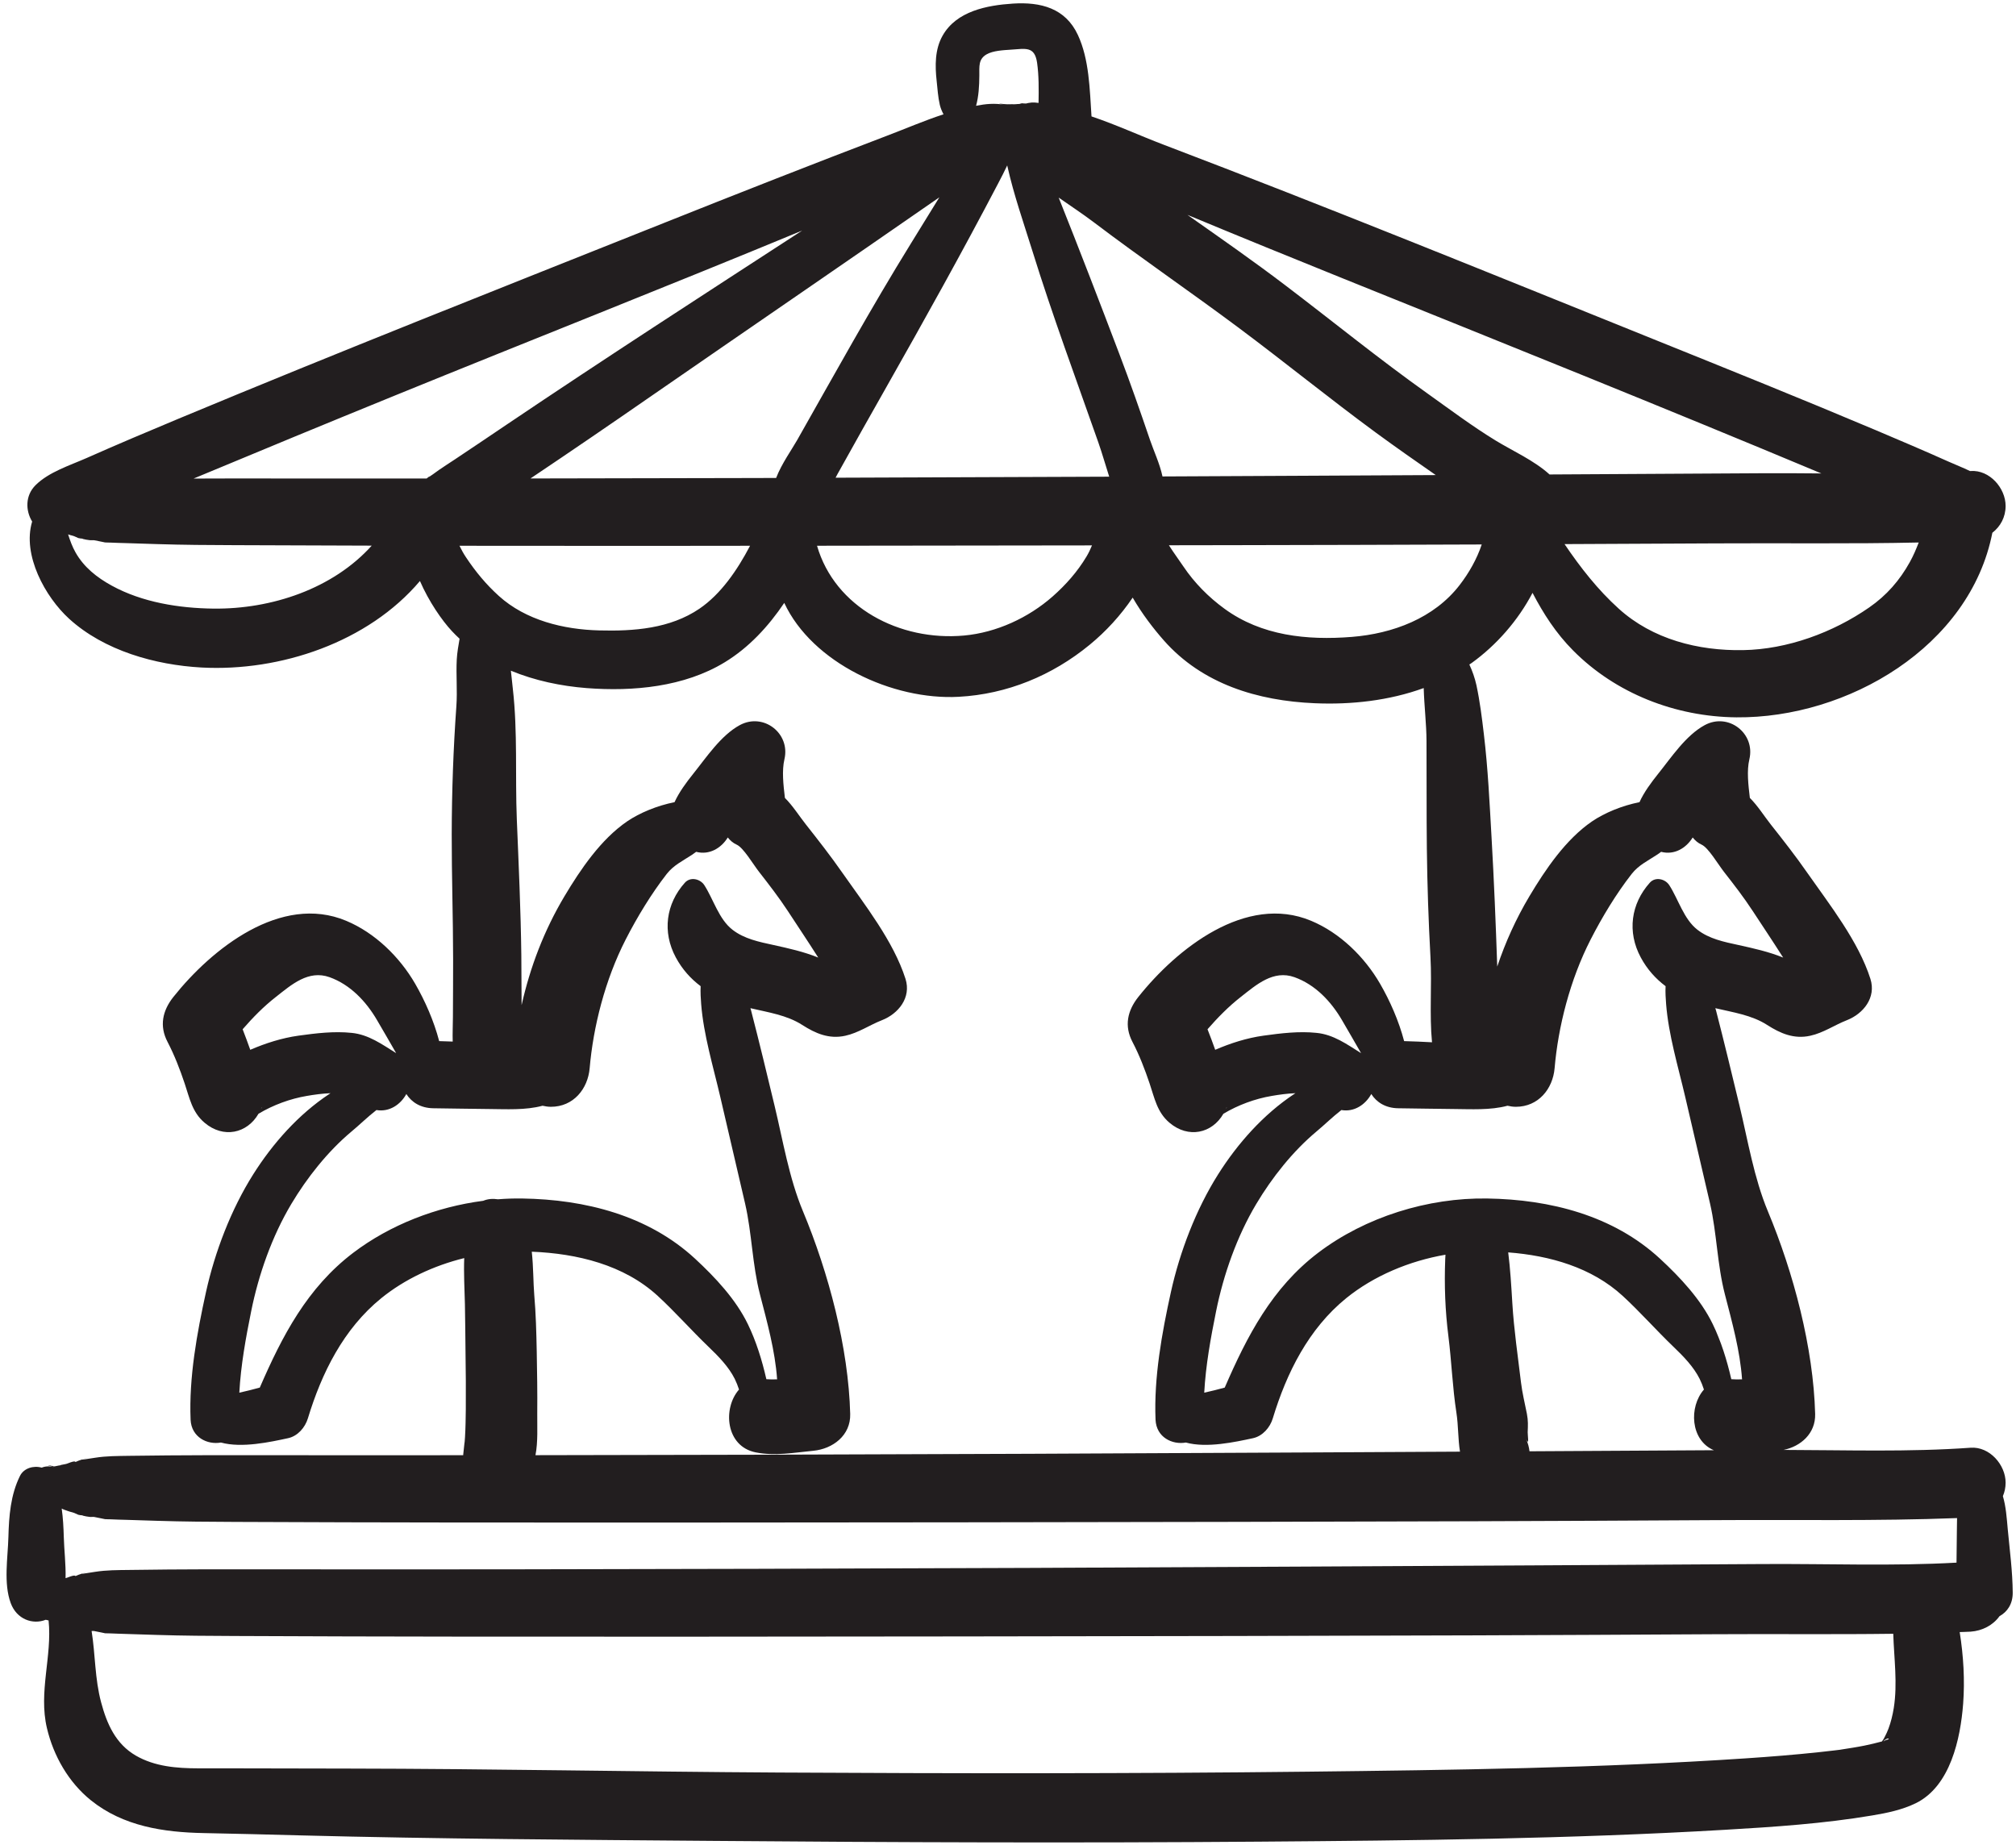<svg width="59" height="54" viewBox="0 0 59 54" fill="none" xmlns="http://www.w3.org/2000/svg">
<path d="M55.159 50.94C55.163 50.939 55.168 50.937 55.173 50.935C55.179 50.931 55.183 50.929 55.19 50.924C55.245 50.886 55.21 50.907 55.159 50.94ZM57.27 44.761C57.268 45.085 57.262 45.408 57.259 45.733C55.383 45.839 53.477 45.762 51.604 45.774C47.115 45.804 42.626 45.824 38.137 45.849C32.806 45.878 27.476 45.9 22.145 45.914C17.55 45.926 12.956 45.935 8.362 45.929C6.833 45.926 5.306 45.924 3.778 45.947C3.441 45.951 3.115 45.95 2.784 46.002C2.676 46.02 2.566 46.035 2.456 46.053C2.402 46.061 2.396 46.058 2.411 46.051C2.406 46.052 2.403 46.053 2.399 46.054C2.326 46.076 2.266 46.1 2.209 46.127C2.209 46.121 2.202 46.115 2.187 46.113C2.132 46.103 2.008 46.159 1.954 46.177C1.942 46.181 1.93 46.184 1.919 46.187C1.929 45.782 1.877 45.358 1.867 44.983C1.859 44.705 1.845 44.426 1.806 44.152C1.927 44.187 2.039 44.219 1.897 44.179C1.774 44.143 1.838 44.172 1.868 44.181C1.949 44.206 2.031 44.242 2.114 44.26C2.183 44.274 2.278 44.334 2.221 44.298C2.251 44.315 2.275 44.327 2.288 44.331C2.327 44.342 2.368 44.346 2.411 44.349C2.398 44.358 2.626 44.406 2.69 44.395C2.694 44.395 2.729 44.395 2.751 44.395C2.897 44.425 3.088 44.462 3.067 44.46C3.122 44.465 3.178 44.462 3.234 44.465C3.383 44.473 3.533 44.476 3.683 44.48C3.989 44.49 4.295 44.5 4.601 44.509C5.358 44.533 6.114 44.538 6.871 44.541C11.269 44.561 15.666 44.562 20.064 44.56C25.407 44.559 30.749 44.55 36.092 44.54C40.796 44.532 45.502 44.517 50.206 44.489C52.559 44.474 54.923 44.519 57.275 44.429C57.272 44.539 57.271 44.65 57.27 44.761ZM55.423 49.987C55.39 50.191 55.339 50.404 55.266 50.597C55.235 50.677 55.202 50.749 55.162 50.826C55.149 50.851 55.135 50.877 55.121 50.902C55.104 50.927 55.089 50.948 55.077 50.966C54.907 51.011 54.736 51.054 54.564 51.088C54.338 51.134 54.111 51.167 53.885 51.203C53.875 51.205 53.867 51.206 53.858 51.208C53.809 51.214 53.761 51.22 53.711 51.226C53.556 51.245 53.4 51.263 53.244 51.279C52.528 51.356 51.809 51.413 51.091 51.461C46.817 51.746 42.526 51.802 38.245 51.851C33.098 51.909 27.95 51.905 22.803 51.876C18.592 51.852 14.38 51.766 10.168 51.76C8.978 51.758 7.786 51.756 6.595 51.753C6.33 51.752 6.066 51.754 5.801 51.753C5.17 51.752 4.529 51.701 3.974 51.38C3.386 51.038 3.129 50.456 2.96 49.824C2.773 49.129 2.792 48.426 2.681 47.735C2.684 47.734 2.687 47.734 2.69 47.734C2.694 47.733 2.728 47.735 2.751 47.734C2.897 47.763 3.088 47.801 3.067 47.8C3.122 47.804 3.178 47.801 3.234 47.804C3.383 47.812 3.533 47.814 3.683 47.82C3.989 47.83 4.295 47.84 4.601 47.849C5.358 47.873 6.114 47.877 6.871 47.88C11.269 47.901 15.666 47.901 20.064 47.9C25.407 47.897 30.749 47.89 36.092 47.88C40.796 47.872 45.502 47.856 50.206 47.828C51.937 47.817 53.675 47.838 55.408 47.815C55.43 48.539 55.537 49.265 55.423 49.987ZM55.173 50.935C55.139 50.958 55.12 50.969 55.111 50.971C55.128 50.961 55.143 50.95 55.159 50.94C55.146 50.944 55.134 50.948 55.122 50.952C55.163 50.915 55.262 50.85 55.278 50.897C55.279 50.9 55.225 50.918 55.173 50.935ZM55.052 51.033C55.059 51.026 55.067 51.018 55.077 51.008C55.07 51.015 55.059 51.027 55.052 51.033ZM10.336 36.666C8.988 37.691 8.258 39.101 7.603 40.61C7.405 40.665 7.206 40.714 7.004 40.759C7.047 39.958 7.194 39.153 7.351 38.376C7.568 37.298 7.96 36.185 8.525 35.237C8.986 34.464 9.595 33.695 10.287 33.116C10.517 32.926 10.76 32.686 11.017 32.487C11.393 32.552 11.721 32.33 11.892 32.018C12.046 32.259 12.309 32.43 12.682 32.435C13.225 32.44 13.768 32.454 14.312 32.457C14.805 32.46 15.38 32.497 15.878 32.361C15.96 32.38 16.042 32.392 16.124 32.392C16.78 32.392 17.204 31.872 17.257 31.262C17.361 30.056 17.705 28.678 18.314 27.491C18.648 26.839 19.061 26.158 19.511 25.579C19.715 25.318 19.983 25.195 20.254 25.016C20.297 24.988 20.336 24.96 20.374 24.93C20.759 25.031 21.106 24.824 21.299 24.51C21.372 24.602 21.459 24.676 21.559 24.72C21.756 24.807 22.033 25.283 22.212 25.513C22.506 25.89 22.796 26.265 23.059 26.666C23.346 27.105 23.64 27.543 23.921 27.985C23.929 27.999 23.939 28.012 23.947 28.025C23.526 27.854 23.081 27.755 22.636 27.657C22.22 27.567 21.779 27.478 21.435 27.209C21.037 26.9 20.879 26.319 20.613 25.906C20.493 25.721 20.206 25.652 20.044 25.833C19.49 26.45 19.376 27.273 19.779 28.022C19.966 28.369 20.214 28.644 20.505 28.862C20.496 29.044 20.508 29.226 20.52 29.383C20.591 30.288 20.873 31.215 21.078 32.096C21.321 33.142 21.565 34.184 21.807 35.229C22.006 36.093 22.015 37.008 22.24 37.879C22.454 38.709 22.683 39.526 22.743 40.368C22.637 40.373 22.532 40.372 22.428 40.364C22.301 39.804 22.127 39.248 21.887 38.754C21.534 38.025 20.931 37.383 20.341 36.837C18.97 35.571 17.124 35.104 15.286 35.076C15.05 35.072 14.812 35.08 14.572 35.099C14.429 35.076 14.274 35.087 14.143 35.143C12.773 35.321 11.418 35.845 10.336 36.666ZM8.738 30.31C8.245 30.379 7.776 30.53 7.324 30.724C7.252 30.523 7.179 30.321 7.101 30.123C7.398 29.782 7.71 29.461 8.074 29.177C8.534 28.815 9.026 28.379 9.645 28.599C10.255 28.818 10.717 29.311 11.035 29.857C11.22 30.175 11.409 30.497 11.594 30.822C11.183 30.566 10.789 30.278 10.293 30.229C9.776 30.175 9.25 30.239 8.738 30.31ZM7.642 32.44C7.645 32.432 7.649 32.426 7.651 32.42C7.656 32.418 7.662 32.416 7.666 32.416L7.642 32.44ZM13.447 15.973C15.654 15.976 17.859 15.975 20.064 15.975C20.694 15.975 21.322 15.973 21.951 15.973C21.577 16.688 21.097 17.387 20.469 17.815C19.609 18.399 18.549 18.477 17.536 18.45C16.496 18.424 15.388 18.155 14.599 17.441C14.221 17.099 13.919 16.732 13.637 16.309C13.565 16.202 13.504 16.089 13.447 15.973ZM12.848 13.753C12.805 13.783 12.763 13.814 12.72 13.845C12.706 13.855 12.693 13.865 12.679 13.875C12.589 13.941 12.538 13.97 12.527 13.972C12.514 13.983 12.499 13.993 12.486 14.004C11.112 14.004 9.736 14.006 8.362 14.004C7.462 14.002 6.564 14.001 5.665 14.006C7.627 13.188 9.592 12.376 11.561 11.574C15.528 9.957 19.517 8.387 23.476 6.748C20.586 8.626 17.688 10.498 14.829 12.426C14.323 12.768 13.816 13.11 13.308 13.448C13.155 13.55 12.999 13.648 12.848 13.753ZM6.246 17.812C5.241 17.8 4.162 17.629 3.271 17.14C2.838 16.903 2.453 16.6 2.208 16.163C2.113 15.995 2.05 15.817 1.993 15.639C2.033 15.653 2.073 15.667 2.114 15.675C2.183 15.689 2.278 15.748 2.221 15.713C2.251 15.729 2.275 15.742 2.288 15.746C2.327 15.756 2.368 15.761 2.411 15.764C2.398 15.773 2.626 15.82 2.69 15.81C2.694 15.809 2.729 15.81 2.751 15.81C2.897 15.839 3.088 15.877 3.067 15.875C3.122 15.88 3.178 15.877 3.234 15.88C3.383 15.888 3.533 15.89 3.683 15.895C3.989 15.905 4.295 15.915 4.601 15.924C5.358 15.948 6.114 15.953 6.871 15.955C8.207 15.962 9.542 15.966 10.879 15.969C9.743 17.231 7.95 17.831 6.246 17.812ZM27.491 5.775C27.214 6.225 26.938 6.675 26.659 7.125C25.495 9.008 24.42 10.956 23.328 12.883C23.177 13.15 22.875 13.571 22.714 13.988C22.524 13.989 22.334 13.99 22.145 13.99C19.938 13.996 17.731 14.001 15.525 14.003C16.711 13.208 17.889 12.402 19.064 11.588C21.871 9.647 24.688 7.721 27.491 5.775ZM29.214 5.364C29.303 5.194 29.394 5.019 29.477 4.841C29.48 4.853 29.482 4.865 29.485 4.877C29.671 5.706 29.957 6.52 30.21 7.332C30.797 9.222 31.488 11.082 32.144 12.949C32.258 13.274 32.354 13.616 32.462 13.951C29.793 13.963 27.124 13.973 24.454 13.981C24.475 13.941 24.495 13.901 24.516 13.864C24.988 13.011 25.469 12.163 25.948 11.315C27.064 9.345 28.164 7.371 29.214 5.364ZM28.871 1.592C29.062 1.481 29.366 1.469 29.579 1.454C30.013 1.426 30.279 1.345 30.351 1.834C30.405 2.215 30.401 2.614 30.394 3.012C30.356 3.007 30.318 3.003 30.28 3C30.218 2.996 30.164 3.002 30.11 3.012C30.103 3.013 30.096 3.014 30.089 3.015C30.089 3.016 30.087 3.016 30.087 3.016C30.067 3.021 30.047 3.025 30.026 3.03C29.973 3.03 29.906 3.023 29.914 3.022C29.89 3.025 29.862 3.033 29.834 3.043C29.82 3.042 29.806 3.042 29.792 3.044C29.749 3.05 29.704 3.05 29.662 3.052C29.628 3.05 29.594 3.047 29.56 3.046C29.335 3.04 29.733 3.059 29.567 3.057C29.411 3.055 29.025 3.002 29.402 3.067C29.101 3.015 28.844 3.041 28.566 3.096C28.641 2.819 28.659 2.525 28.661 2.21C28.663 1.947 28.629 1.734 28.871 1.592ZM32.011 6.505C33.401 7.559 34.839 8.54 36.236 9.582C37.595 10.595 38.91 11.666 40.276 12.669C40.85 13.089 41.434 13.498 42.019 13.904C40.725 13.91 39.431 13.917 38.137 13.924C36.764 13.931 35.392 13.937 34.021 13.944C33.944 13.577 33.764 13.193 33.657 12.879C33.37 12.038 33.078 11.198 32.762 10.369C32.18 8.835 31.591 7.305 30.983 5.783C31.328 6.023 31.681 6.256 32.011 6.505ZM39.29 8.144C43.968 10.031 48.651 11.908 53.303 13.856C52.734 13.851 52.168 13.847 51.604 13.85C49.518 13.864 47.434 13.875 45.349 13.886C44.901 13.478 44.262 13.192 43.778 12.897C43.088 12.476 42.432 11.983 41.774 11.514C40.365 10.512 39.023 9.42 37.648 8.374C36.701 7.653 35.725 6.973 34.752 6.289C36.261 6.916 37.774 7.533 39.29 8.144ZM56.153 15.877C56.078 16.071 55.997 16.263 55.894 16.448C55.596 16.987 55.212 17.426 54.704 17.778C53.644 18.513 52.31 19.005 51.012 19.027C49.699 19.05 48.365 18.71 47.376 17.816C46.762 17.262 46.251 16.608 45.788 15.924C47.261 15.918 48.733 15.912 50.206 15.903C52.185 15.891 54.172 15.921 56.153 15.877ZM42.72 17.119C41.969 18.096 40.756 18.545 39.561 18.64C38.25 18.744 36.919 18.607 35.836 17.816C35.37 17.477 34.955 17.058 34.634 16.58C34.51 16.395 34.352 16.183 34.209 15.958C34.837 15.957 35.464 15.956 36.092 15.955C38.516 15.951 40.94 15.944 43.364 15.935C43.222 16.363 42.988 16.771 42.72 17.119ZM35.906 32.416L35.882 32.44C35.885 32.432 35.888 32.426 35.891 32.42C35.896 32.418 35.901 32.416 35.906 32.416ZM35.564 30.724C35.492 30.523 35.418 30.321 35.339 30.123C35.637 29.782 35.95 29.461 36.313 29.177C36.774 28.815 37.266 28.379 37.884 28.599C38.495 28.818 38.957 29.311 39.275 29.857C39.459 30.175 39.648 30.497 39.833 30.822C39.423 30.566 39.029 30.278 38.532 30.229C38.016 30.175 37.49 30.239 36.978 30.31C36.484 30.379 36.016 30.53 35.564 30.724ZM23.911 15.972C26.594 15.969 29.276 15.966 31.958 15.962C31.913 16.073 31.861 16.182 31.797 16.289C31.532 16.732 31.194 17.114 30.808 17.455C30.097 18.081 29.163 18.513 28.214 18.6C26.328 18.771 24.433 17.776 23.911 15.972ZM15.723 41.361C15.729 40.758 15.719 40.154 15.708 39.551C15.697 38.996 15.683 38.445 15.635 37.892C15.606 37.546 15.612 37.084 15.563 36.633C16.889 36.686 18.259 37.016 19.249 37.926C19.766 38.402 20.232 38.933 20.739 39.419C21.024 39.692 21.324 39.998 21.502 40.353C21.552 40.454 21.593 40.559 21.628 40.667C21.144 41.218 21.237 42.331 22.116 42.506C22.681 42.619 23.237 42.513 23.803 42.459C24.372 42.404 24.899 42.01 24.882 41.383C24.832 39.444 24.251 37.251 23.497 35.444C23.093 34.477 22.914 33.382 22.669 32.363C22.446 31.434 22.223 30.506 21.983 29.581C21.977 29.555 21.968 29.531 21.962 29.506C22.482 29.629 23.028 29.707 23.477 29.996C23.866 30.245 24.261 30.418 24.738 30.313C25.124 30.229 25.448 29.999 25.81 29.858C26.292 29.669 26.675 29.198 26.5 28.647C26.148 27.546 25.31 26.483 24.653 25.544C24.315 25.059 23.956 24.599 23.591 24.137C23.39 23.884 23.206 23.586 22.971 23.352C22.925 22.965 22.879 22.557 22.957 22.221C23.136 21.462 22.344 20.848 21.652 21.221C21.097 21.521 20.669 22.172 20.283 22.652C20.088 22.896 19.875 23.182 19.741 23.477C19.231 23.578 18.72 23.79 18.355 24.038C17.584 24.565 16.988 25.445 16.518 26.233C15.919 27.239 15.515 28.305 15.265 29.417C15.263 28.932 15.262 28.447 15.257 27.963C15.241 26.633 15.179 25.309 15.125 23.981C15.074 22.709 15.153 21.421 15.008 20.155C14.99 19.998 14.974 19.818 14.951 19.629C15.656 19.921 16.423 20.08 17.168 20.138C18.527 20.243 20.026 20.105 21.211 19.382C21.917 18.952 22.485 18.337 22.952 17.645C23.771 19.402 26.124 20.498 28.056 20.393C29.474 20.317 30.794 19.77 31.887 18.873C32.368 18.479 32.798 18.009 33.149 17.49C33.422 17.963 33.755 18.396 34.061 18.743C35.189 20.022 36.81 20.51 38.472 20.581C39.542 20.628 40.654 20.506 41.666 20.137C41.681 20.659 41.746 21.191 41.748 21.687C41.754 22.737 41.746 23.786 41.758 24.835C41.77 25.895 41.806 26.956 41.864 28.015C41.909 28.836 41.83 29.681 41.909 30.504C41.638 30.489 41.365 30.477 41.093 30.47C40.937 29.876 40.678 29.29 40.39 28.792C39.935 28.006 39.216 27.301 38.37 26.948C36.462 26.15 34.437 27.765 33.312 29.18C32.994 29.581 32.898 30.026 33.142 30.492C33.346 30.882 33.504 31.294 33.645 31.712C33.788 32.135 33.863 32.551 34.225 32.858C34.777 33.326 35.471 33.173 35.804 32.596C36.236 32.339 36.727 32.157 37.218 32.074C37.439 32.036 37.679 32.003 37.912 31.994C37.902 32.001 37.891 32.008 37.88 32.015C36.976 32.613 36.221 33.463 35.647 34.373C35.002 35.396 34.528 36.636 34.268 37.812C34.003 39.014 33.767 40.317 33.818 41.55C33.84 42.067 34.311 42.29 34.705 42.218C35.318 42.387 36.156 42.201 36.669 42.091C36.952 42.03 37.169 41.778 37.249 41.512C37.654 40.179 38.293 38.892 39.396 37.995C40.206 37.338 41.247 36.903 42.303 36.721C42.3 36.764 42.298 36.806 42.296 36.845C42.266 37.613 42.293 38.355 42.39 39.118C42.483 39.86 42.508 40.6 42.622 41.337C42.683 41.73 42.667 42.112 42.728 42.485C41.197 42.493 39.668 42.501 38.137 42.509C32.806 42.538 27.476 42.561 22.145 42.575C19.986 42.581 17.829 42.586 15.671 42.588C15.748 42.196 15.719 41.736 15.723 41.361ZM44.709 41.917C44.717 41.719 44.725 41.582 44.686 41.377C44.626 41.071 44.55 40.767 44.513 40.458C44.422 39.696 44.306 38.907 44.26 38.143C44.229 37.631 44.198 37.116 44.139 36.653C45.357 36.746 46.582 37.093 47.489 37.926C48.006 38.402 48.472 38.933 48.979 39.419C49.264 39.692 49.563 39.998 49.741 40.353C49.791 40.454 49.832 40.559 49.867 40.667C49.423 41.173 49.468 42.151 50.157 42.443C48.358 42.454 46.56 42.465 44.762 42.474C44.748 42.355 44.717 42.237 44.666 42.126C44.761 42.333 44.706 41.993 44.709 41.917ZM44.118 32.361C44.199 32.38 44.282 32.392 44.363 32.392C45.02 32.392 45.444 31.872 45.497 31.262C45.6 30.056 45.945 28.678 46.554 27.491C46.888 26.839 47.299 26.158 47.751 25.579C47.955 25.318 48.222 25.195 48.493 25.016C48.536 24.988 48.576 24.96 48.614 24.93C48.999 25.031 49.345 24.824 49.538 24.51C49.611 24.602 49.699 24.676 49.799 24.72C49.994 24.807 50.273 25.283 50.451 25.513C50.746 25.89 51.036 26.265 51.298 26.666C51.585 27.105 51.88 27.543 52.16 27.985C52.169 27.999 52.178 28.012 52.187 28.025C51.764 27.854 51.321 27.755 50.875 27.657C50.459 27.567 50.019 27.478 49.675 27.209C49.277 26.9 49.119 26.319 48.853 25.906C48.733 25.721 48.445 25.652 48.284 25.833C47.73 26.45 47.615 27.273 48.019 28.022C48.206 28.369 48.454 28.644 48.745 28.862C48.735 29.044 48.748 29.226 48.76 29.383C48.831 30.288 49.112 31.215 49.318 32.096C49.561 33.142 49.805 34.184 50.047 35.229C50.245 36.093 50.255 37.008 50.48 37.879C50.694 38.709 50.923 39.526 50.983 40.368C50.877 40.373 50.772 40.372 50.668 40.364C50.54 39.804 50.365 39.248 50.126 38.754C49.773 38.025 49.171 37.383 48.581 36.837C47.21 35.571 45.364 35.104 43.526 35.076C41.791 35.048 39.959 35.615 38.575 36.666C37.227 37.691 36.497 39.101 35.843 40.61C35.645 40.665 35.445 40.714 35.243 40.759C35.286 39.958 35.433 39.153 35.59 38.376C35.808 37.298 36.2 36.185 36.765 35.237C37.226 34.464 37.834 33.695 38.527 33.116C38.756 32.926 38.999 32.686 39.257 32.487C39.632 32.552 39.961 32.33 40.132 32.018C40.285 32.259 40.548 32.43 40.92 32.435C41.464 32.44 42.008 32.454 42.552 32.457C43.043 32.46 43.62 32.497 44.118 32.361ZM58.759 44.761C58.729 44.427 58.707 44.094 58.616 43.786C58.667 43.668 58.696 43.536 58.696 43.392C58.696 42.87 58.227 42.33 57.671 42.37C55.861 42.5 54.017 42.438 52.198 42.434C52.703 42.33 53.137 41.952 53.122 41.383C53.071 39.444 52.491 37.251 51.736 35.444C51.333 34.477 51.154 33.382 50.909 32.363C50.685 31.434 50.462 30.506 50.223 29.581C50.216 29.555 50.208 29.531 50.201 29.506C50.721 29.629 51.267 29.707 51.716 29.996C52.105 30.245 52.501 30.418 52.977 30.313C53.364 30.229 53.688 29.999 54.05 29.858C54.531 29.669 54.915 29.198 54.739 28.647C54.388 27.546 53.549 26.483 52.892 25.544C52.555 25.059 52.195 24.599 51.829 24.137C51.629 23.884 51.446 23.586 51.211 23.352C51.165 22.965 51.117 22.557 51.197 22.221C51.376 21.462 50.584 20.848 49.892 21.221C49.336 21.521 48.909 22.172 48.523 22.652C48.328 22.896 48.114 23.182 47.981 23.477C47.47 23.578 46.959 23.79 46.594 24.038C45.823 24.565 45.228 25.445 44.758 26.233C44.364 26.894 44.055 27.581 43.818 28.288C43.775 27.03 43.724 25.773 43.652 24.517C43.594 23.507 43.547 22.489 43.426 21.483C43.37 21.006 43.31 20.526 43.21 20.057C43.161 19.836 43.09 19.638 43.002 19.448C43.025 19.432 43.05 19.417 43.073 19.401C43.794 18.88 44.425 18.164 44.851 17.351C45.171 17.964 45.538 18.533 46.034 19.033C47.287 20.3 49.039 20.977 50.817 20.994C54.075 21.023 57.655 18.923 58.308 15.592C58.542 15.411 58.696 15.138 58.696 14.807C58.696 14.285 58.227 13.745 57.671 13.785C57.666 13.785 57.66 13.786 57.655 13.786C57.443 13.684 57.222 13.598 57.019 13.507C56.316 13.192 55.606 12.89 54.895 12.589C52.739 11.678 50.566 10.804 48.396 9.929C43.625 8.005 38.858 6.063 34.049 4.233C33.358 3.97 32.657 3.646 31.944 3.407C31.891 2.604 31.877 1.738 31.546 1.025C31.18 0.235 30.454 0.054 29.646 0.105C28.885 0.154 27.989 0.325 27.584 1.047C27.358 1.448 27.363 1.925 27.412 2.369C27.437 2.598 27.452 2.847 27.505 3.071C27.529 3.169 27.567 3.259 27.613 3.345C27.055 3.528 26.513 3.762 25.967 3.969C23.773 4.806 21.589 5.664 19.409 6.534C14.674 8.421 9.931 10.293 5.225 12.254C4.324 12.63 3.425 13.01 2.532 13.406C2.042 13.622 1.429 13.814 1.042 14.198C0.735 14.502 0.745 14.942 0.941 15.264C0.646 16.242 1.324 17.471 2.022 18.108C3.046 19.042 4.543 19.462 5.901 19.536C8.205 19.659 10.773 18.797 12.29 17.004C12.549 17.601 12.933 18.158 13.225 18.47C13.297 18.548 13.373 18.622 13.45 18.693C13.416 18.894 13.379 19.094 13.368 19.296C13.343 19.751 13.389 20.206 13.356 20.667C13.267 21.915 13.223 23.159 13.22 24.412C13.218 25.631 13.26 26.85 13.261 28.07C13.262 28.635 13.257 29.2 13.255 29.766C13.254 30.013 13.241 30.252 13.249 30.483C13.117 30.477 12.985 30.473 12.853 30.47C12.698 29.876 12.438 29.29 12.151 28.792C11.696 28.006 10.976 27.301 10.13 26.948C8.222 26.15 6.197 27.765 5.072 29.18C4.755 29.581 4.659 30.026 4.903 30.492C5.106 30.882 5.265 31.294 5.405 31.712C5.548 32.135 5.623 32.551 5.986 32.858C6.538 33.326 7.232 33.173 7.565 32.596C7.996 32.339 8.488 32.157 8.979 32.074C9.2 32.036 9.439 32.003 9.673 31.994C9.662 32.001 9.651 32.008 9.641 32.015C8.736 32.613 7.982 33.463 7.408 34.373C6.763 35.396 6.289 36.636 6.029 37.812C5.764 39.014 5.527 40.317 5.578 41.55C5.6 42.067 6.072 42.29 6.466 42.218C7.08 42.387 7.918 42.201 8.429 42.091C8.714 42.03 8.929 41.778 9.01 41.512C9.415 40.179 10.053 38.892 11.156 37.995C11.844 37.437 12.698 37.039 13.586 36.82C13.569 37.267 13.595 37.719 13.606 38.168C13.617 38.645 13.617 39.121 13.624 39.598C13.632 40.148 13.637 40.699 13.632 41.25C13.629 41.519 13.625 41.788 13.609 42.057C13.606 42.121 13.6 42.185 13.595 42.248C13.606 42.08 13.572 42.447 13.558 42.556C13.556 42.566 13.557 42.578 13.556 42.589C11.824 42.59 10.093 42.592 8.362 42.589C6.833 42.586 5.306 42.585 3.778 42.607C3.441 42.613 3.115 42.61 2.784 42.663C2.676 42.681 2.566 42.696 2.456 42.713C2.402 42.721 2.396 42.718 2.411 42.711C2.406 42.713 2.403 42.714 2.399 42.715C2.326 42.737 2.266 42.761 2.209 42.788C2.209 42.781 2.202 42.776 2.187 42.773C2.132 42.764 2.008 42.821 1.954 42.839C1.941 42.842 1.927 42.845 1.914 42.849C1.883 42.855 1.842 42.863 1.785 42.874C1.773 42.879 1.762 42.883 1.751 42.889C1.751 42.886 1.741 42.886 1.72 42.891C1.693 42.892 1.616 42.918 1.575 42.917C1.602 42.93 1.619 42.938 1.574 42.917C1.568 42.917 1.562 42.916 1.557 42.914C1.553 42.913 1.551 42.911 1.548 42.909C1.481 42.894 1.247 42.844 1.588 42.942C1.445 42.901 1.323 42.911 1.221 42.953C0.984 42.885 0.697 42.966 0.584 43.196C0.309 43.752 0.262 44.37 0.246 44.983C0.229 45.599 0.1 46.333 0.313 46.915C0.488 47.394 0.959 47.556 1.339 47.405C1.366 47.413 1.393 47.42 1.422 47.425C1.53 48.472 1.122 49.516 1.374 50.578C1.566 51.39 2.007 52.163 2.661 52.689C3.606 53.448 4.784 53.626 5.965 53.648C6.9 53.664 7.835 53.692 8.771 53.715C12.822 53.82 16.875 53.844 20.926 53.877C26.239 53.921 31.554 53.94 36.867 53.899C41.404 53.865 45.949 53.818 50.479 53.552C51.919 53.468 53.369 53.372 54.793 53.132C55.23 53.059 55.67 52.968 56.071 52.772C57.082 52.273 57.375 50.88 57.453 49.866C57.505 49.173 57.463 48.461 57.352 47.765C57.397 47.763 57.441 47.762 57.486 47.761C57.548 47.758 57.609 47.758 57.671 47.753C58.016 47.729 58.33 47.563 58.517 47.3C58.742 47.177 58.906 46.948 58.904 46.613C58.9 45.995 58.817 45.376 58.759 44.761ZM12.527 13.972C12.565 13.945 12.605 13.918 12.651 13.894C12.554 13.945 12.515 13.975 12.527 13.972ZM2.411 46.051C2.645 45.98 2.45 46.031 2.411 46.051V46.051ZM2.411 42.711C2.645 42.64 2.45 42.692 2.411 42.711V42.711ZM1.574 42.917H1.575C1.542 42.902 1.498 42.883 1.548 42.909C1.559 42.912 1.565 42.913 1.565 42.913C1.569 42.914 1.572 42.916 1.574 42.917Z" fill="#221E1F"/>
</svg>
